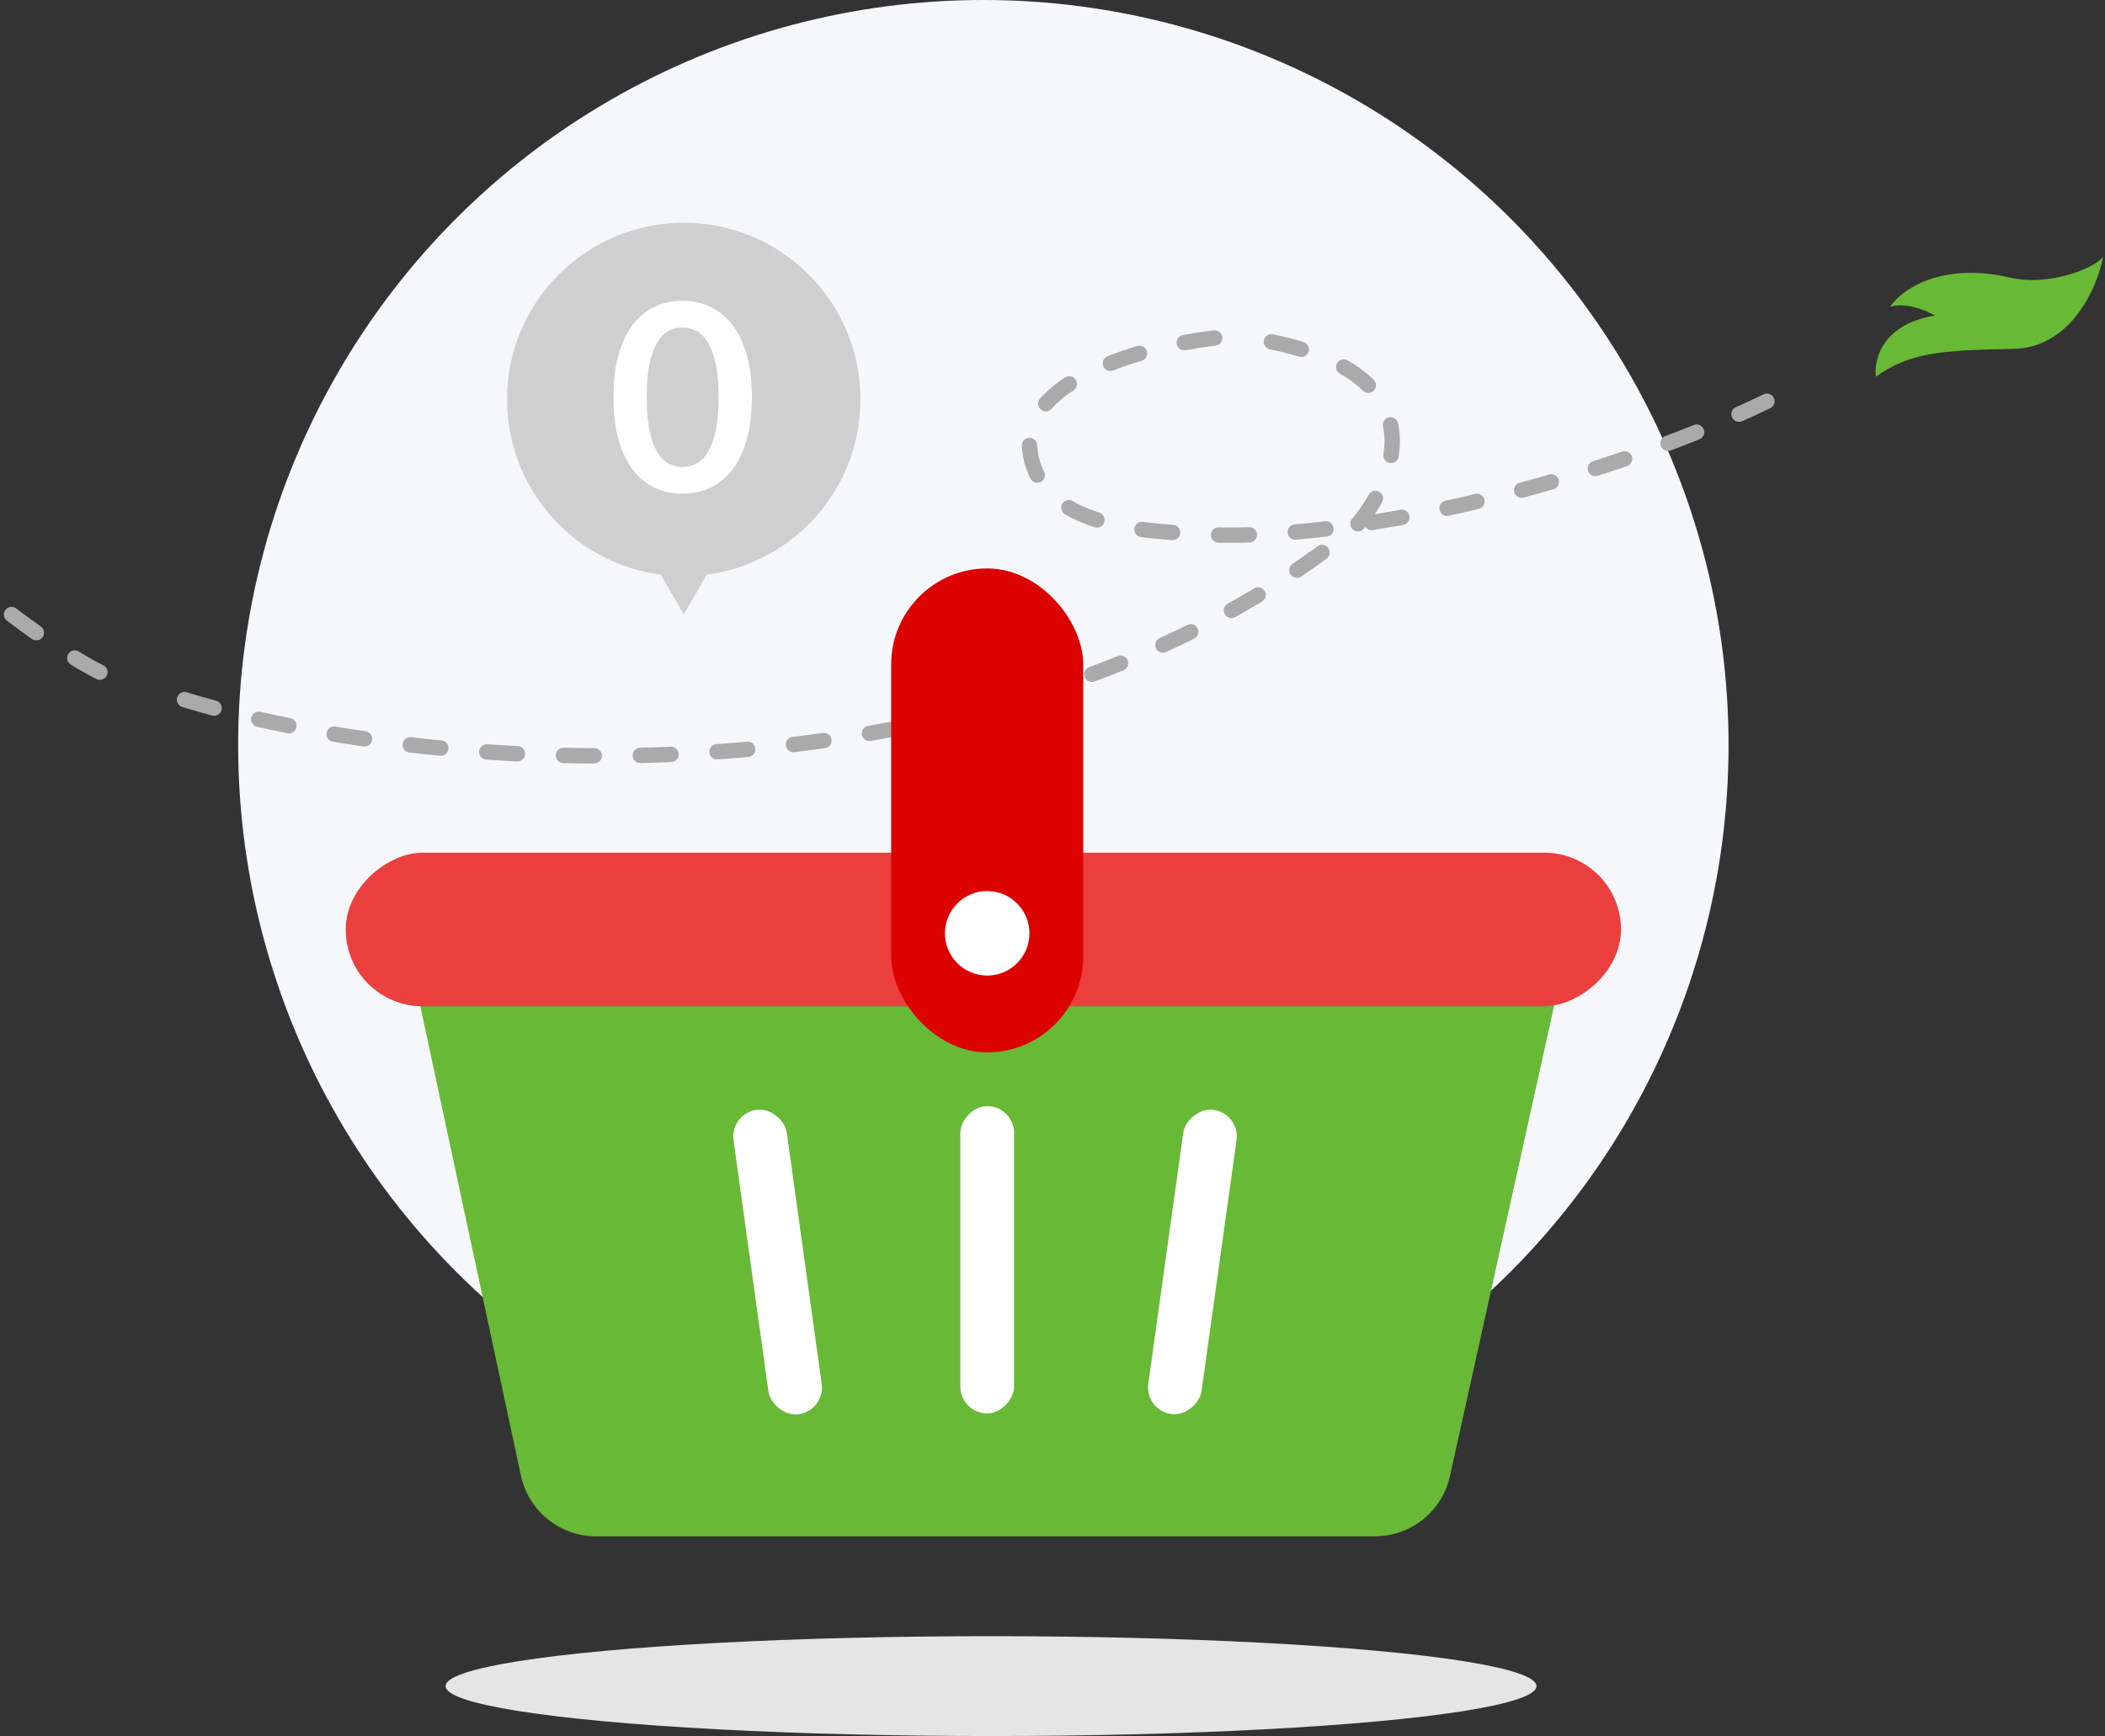 <svg width="274" height="226" viewBox="0 0 274 226" fill="none" xmlns="http://www.w3.org/2000/svg">
<rect x="0" y="0" width="274" height="226" fill="#333333" stroke="none"/>
<circle cx="128" cy="97" r="97" fill="#F5F7FA"/>
<path d="M261.508 36.114C253.02 34.156 247.71 37.431 246.015 39.957C247.961 39.276 250.727 40.416 251.867 41.072C244.986 42.216 243.88 46.856 244.187 49.033C248.559 45.92 252.536 45.582 262.036 45.419C269.635 45.288 273.017 37.356 273.757 33.407C272.87 34.772 266.954 37.37 261.508 36.114Z" fill="#68B936"/>
<path d="M67.806 192.095L54.5 130H202.5L188.736 192.162C187.722 196.741 183.662 200 178.972 200H77.584C72.869 200 68.794 196.706 67.806 192.095Z" fill="#68B936"/>
<rect x="211" y="111" width="20" height="166" rx="10" transform="rotate(90 211 111)" fill="#EB3F3E"/>
<rect x="95" y="144.963" width="7" height="40" rx="3.5" transform="rotate(-7.909 95 144.963)" fill="white"/>
<rect width="7" height="40" rx="3.5" transform="matrix(-0.99 -0.138 -0.138 0.99 161.437 144.963)" fill="white"/>
<rect width="7" height="40" rx="3.5" transform="matrix(-1 8.74228e-08 8.74228e-08 1 132 144)" fill="white"/>
<path d="M165.5 44.5C187.1 48.9 181.833 62.333 176.5 68.5C132.227 104.753 59.585 102.473 22.5 90.605M1.5 80C3.667 81.667 9 85.5 13 87.5" stroke="#AAAAAA" stroke-width="2" stroke-linecap="round" stroke-dasharray="4 6"/>
<path d="M158.106 44C149.439 45 132.506 49.4 134.106 59C135.706 68.6 148.439 69 155.106 69.5C175.106 71 209.7 62.6 232.5 51" stroke="#AAAAAA" stroke-width="2" stroke-linecap="round" stroke-dasharray="4 6"/>
<ellipse cx="129" cy="219.5" rx="71" ry="6.5" fill="#E5E5E5"/>
<circle cx="89" cy="52" r="23" fill="#CFCFCF"/>
<path d="M89 80L85.536 74L92.464 74L89 80Z" fill="#CFCFCF"/>
<path d="M97.87 51.709C97.87 53.851 97.638 55.715 97.173 57.302C96.72 58.877 96.085 60.181 95.269 61.212C94.464 62.243 93.507 63.014 92.396 63.524C91.297 64.023 90.107 64.272 88.826 64.272C87.545 64.272 86.355 64.023 85.256 63.524C84.168 63.014 83.222 62.243 82.417 61.212C81.612 60.181 80.983 58.877 80.53 57.302C80.077 55.715 79.85 53.851 79.85 51.709C79.85 49.556 80.077 47.691 80.53 46.116C80.983 44.541 81.612 43.237 82.417 42.206C83.222 41.175 84.168 40.41 85.256 39.911C86.355 39.401 87.545 39.146 88.826 39.146C90.107 39.146 91.297 39.401 92.396 39.911C93.507 40.41 94.464 41.175 95.269 42.206C96.085 43.237 96.72 44.541 97.173 46.116C97.638 47.691 97.87 49.556 97.87 51.709ZM93.535 51.709C93.535 49.93 93.405 48.456 93.144 47.289C92.883 46.122 92.532 45.192 92.09 44.501C91.659 43.81 91.161 43.328 90.594 43.056C90.027 42.773 89.438 42.631 88.826 42.631C88.225 42.631 87.642 42.773 87.075 43.056C86.52 43.328 86.027 43.81 85.596 44.501C85.165 45.192 84.82 46.122 84.559 47.289C84.31 48.456 84.185 49.93 84.185 51.709C84.185 53.488 84.31 54.962 84.559 56.129C84.82 57.296 85.165 58.226 85.596 58.917C86.027 59.608 86.52 60.096 87.075 60.379C87.642 60.651 88.225 60.787 88.826 60.787C89.438 60.787 90.027 60.651 90.594 60.379C91.161 60.096 91.659 59.608 92.09 58.917C92.532 58.226 92.883 57.296 93.144 56.129C93.405 54.962 93.535 53.488 93.535 51.709Z" fill="white"/>
<rect x="116" y="74" width="25" height="63" rx="12.5" fill="#DC0200"/>
<circle cx="128.5" cy="121.5" r="5.5" fill="white"/>
</svg>
